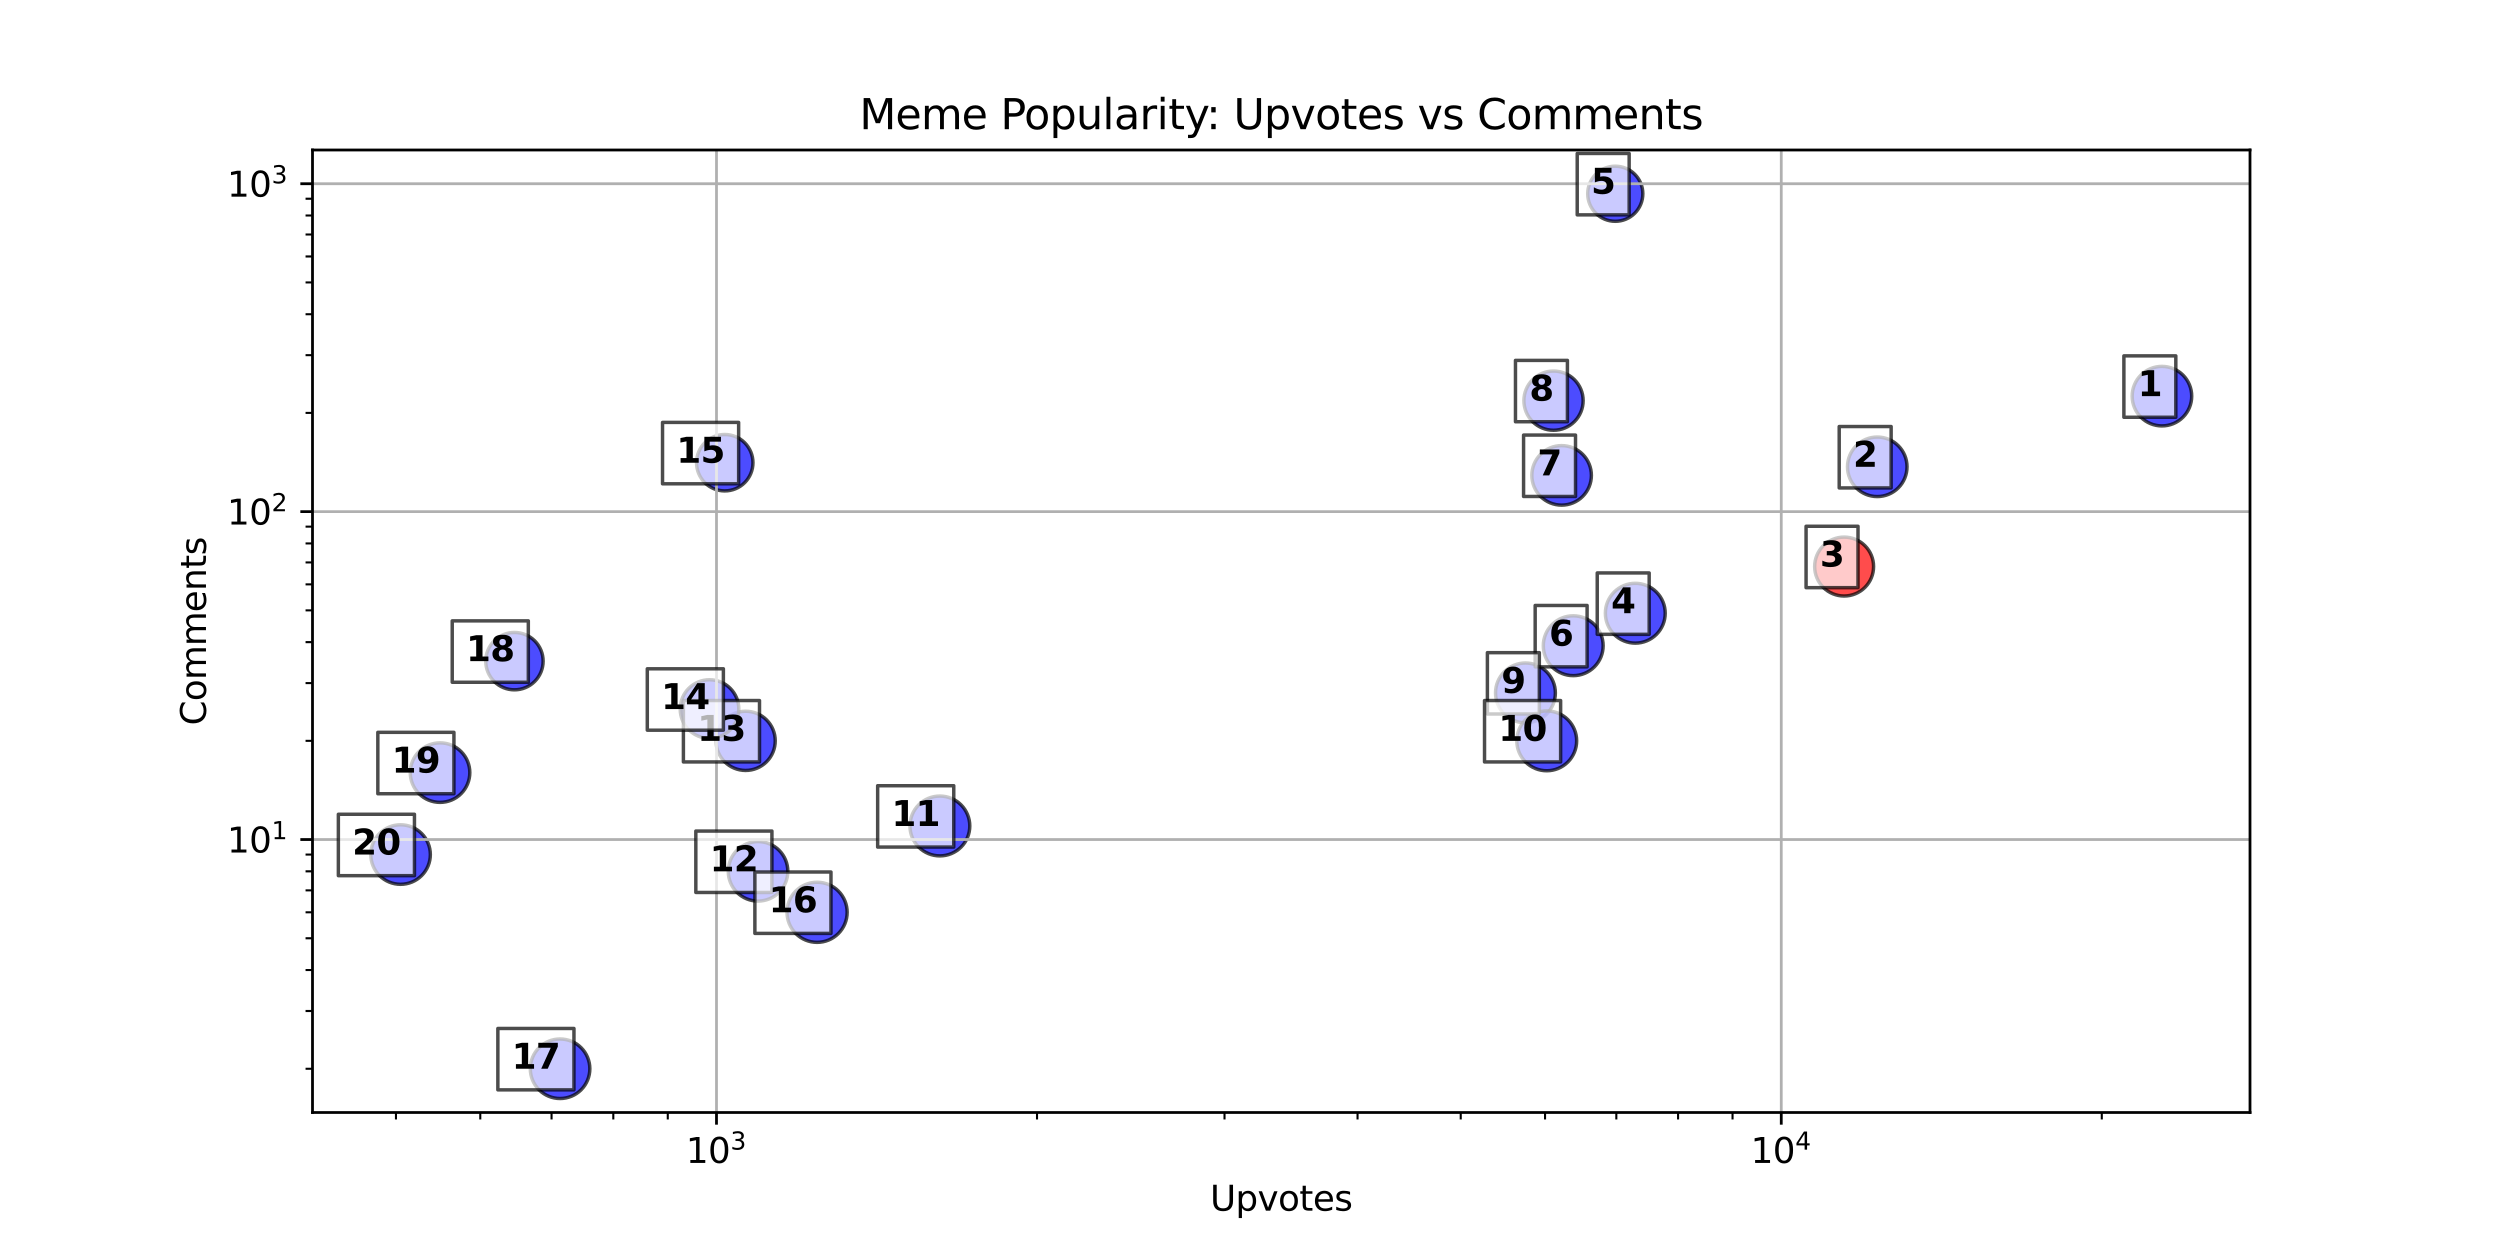 <?xml version="1.0" encoding="utf-8" standalone="no"?>
<!DOCTYPE svg PUBLIC "-//W3C//DTD SVG 1.1//EN"
  "http://www.w3.org/Graphics/SVG/1.1/DTD/svg11.dtd">
<svg xmlns:xlink="http://www.w3.org/1999/xlink" width="720pt" height="360pt" viewBox="0 0 720 360" xmlns="http://www.w3.org/2000/svg" version="1.1">
 <defs>
  <style type="text/css">*{stroke-linejoin: round; stroke-linecap: butt}</style>
 </defs>
 <g id="figure_1">
  <g id="patch_1">
   <path d="M 0 360 
L 720 360 
L 720 0 
L 0 0 
z
" style="fill: #ffffff"/>
  </g>
  <g id="axes_1">
   <g id="patch_2">
    <path d="M 90 320.4 
L 648 320.4 
L 648 43.2 
L 90 43.2 
z
" style="fill: #ffffff"/>
   </g>
   <g id="PathCollection_1">
    <path d="M 622.636 122.664 
C 624.91 122.664 627.091 121.761 628.699 120.153 
C 630.306 118.545 631.21 116.365 631.21 114.091 
C 631.21 111.817 630.306 109.637 628.699 108.029 
C 627.091 106.421 624.91 105.518 622.636 105.518 
C 620.363 105.518 618.182 106.421 616.574 108.029 
C 614.966 109.637 614.063 111.817 614.063 114.091 
C 614.063 116.365 614.966 118.545 616.574 120.153 
C 618.182 121.761 620.363 122.664 622.636 122.664 
z
" clip-path="url(#pbd6cb5e4c8)" style="fill: #0000ff; fill-opacity: 0.7; stroke: #000000; stroke-opacity: 0.7"/>
    <path d="M 540.649 143.012 
C 542.922 143.012 545.103 142.109 546.711 140.501 
C 548.318 138.893 549.222 136.713 549.222 134.439 
C 549.222 132.165 548.318 129.985 546.711 128.377 
C 545.103 126.769 542.922 125.866 540.649 125.866 
C 538.375 125.866 536.194 126.769 534.586 128.377 
C 532.979 129.985 532.075 132.165 532.075 134.439 
C 532.075 136.713 532.979 138.893 534.586 140.501 
C 536.194 142.109 538.375 143.012 540.649 143.012 
z
" clip-path="url(#pbd6cb5e4c8)" style="fill: #0000ff; fill-opacity: 0.7; stroke: #000000; stroke-opacity: 0.7"/>
    <path d="M 531.106 171.654 
C 533.356 171.654 535.515 170.76 537.106 169.168 
C 538.697 167.577 539.591 165.419 539.591 163.168 
C 539.591 160.918 538.697 158.76 537.106 157.168 
C 535.515 155.577 533.356 154.683 531.106 154.683 
C 528.855 154.683 526.697 155.577 525.106 157.168 
C 523.515 158.76 522.621 160.918 522.621 163.168 
C 522.621 165.419 523.515 167.577 525.106 169.168 
C 526.697 170.76 528.855 171.654 531.106 171.654 
z
" clip-path="url(#pbd6cb5e4c8)" style="fill: #ff0000; fill-opacity: 0.7; stroke: #000000; stroke-opacity: 0.7"/>
    <path d="M 470.963 185.225 
C 473.248 185.225 475.44 184.317 477.056 182.701 
C 478.672 181.086 479.58 178.894 479.58 176.608 
C 479.58 174.323 478.672 172.131 477.056 170.515 
C 475.44 168.899 473.248 167.992 470.963 167.992 
C 468.678 167.992 466.486 168.899 464.87 170.515 
C 463.254 172.131 462.346 174.323 462.346 176.608 
C 462.346 178.894 463.254 181.086 464.87 182.701 
C 466.486 184.317 468.678 185.225 470.963 185.225 
z
" clip-path="url(#pbd6cb5e4c8)" style="fill: #0000ff; fill-opacity: 0.7; stroke: #000000; stroke-opacity: 0.7"/>
    <path d="M 465.197 63.737 
C 467.302 63.737 469.321 62.901 470.81 61.412 
C 472.298 59.924 473.135 57.905 473.135 55.8 
C 473.135 53.695 472.298 51.676 470.81 50.188 
C 469.321 48.699 467.302 47.863 465.197 47.863 
C 463.092 47.863 461.073 48.699 459.585 50.188 
C 458.096 51.676 457.26 53.695 457.26 55.8 
C 457.26 57.905 458.096 59.924 459.585 61.412 
C 461.073 62.901 463.092 63.737 465.197 63.737 
z
" clip-path="url(#pbd6cb5e4c8)" style="fill: #0000ff; fill-opacity: 0.7; stroke: #000000; stroke-opacity: 0.7"/>
    <path d="M 453.088 194.587 
C 455.373 194.587 457.565 193.679 459.181 192.063 
C 460.797 190.447 461.705 188.255 461.705 185.97 
C 461.705 183.685 460.797 181.493 459.181 179.877 
C 457.565 178.261 455.373 177.353 453.088 177.353 
C 450.803 177.353 448.611 178.261 446.995 179.877 
C 445.379 181.493 444.471 183.685 444.471 185.97 
C 444.471 188.255 445.379 190.447 446.995 192.063 
C 448.611 193.679 450.803 194.587 453.088 194.587 
z
" clip-path="url(#pbd6cb5e4c8)" style="fill: #0000ff; fill-opacity: 0.7; stroke: #000000; stroke-opacity: 0.7"/>
    <path d="M 449.747 145.48 
C 452.021 145.48 454.201 144.577 455.809 142.969 
C 457.417 141.361 458.32 139.18 458.32 136.907 
C 458.32 134.633 457.417 132.452 455.809 130.845 
C 454.201 129.237 452.021 128.334 449.747 128.334 
C 447.473 128.334 445.292 129.237 443.685 130.845 
C 442.077 132.452 441.174 134.633 441.174 136.907 
C 441.174 139.18 442.077 141.361 443.685 142.969 
C 445.292 144.577 447.473 145.48 449.747 145.48 
z
" clip-path="url(#pbd6cb5e4c8)" style="fill: #0000ff; fill-opacity: 0.7; stroke: #000000; stroke-opacity: 0.7"/>
    <path d="M 447.414 123.917 
C 449.676 123.917 451.846 123.018 453.445 121.418 
C 455.045 119.819 455.943 117.649 455.943 115.387 
C 455.943 113.125 455.045 110.956 453.445 109.356 
C 451.846 107.757 449.676 106.858 447.414 106.858 
C 445.152 106.858 442.982 107.757 441.383 109.356 
C 439.783 110.956 438.884 113.125 438.884 115.387 
C 438.884 117.649 439.783 119.819 441.383 121.418 
C 442.982 123.018 445.152 123.917 447.414 123.917 
z
" clip-path="url(#pbd6cb5e4c8)" style="fill: #0000ff; fill-opacity: 0.7; stroke: #000000; stroke-opacity: 0.7"/>
    <path d="M 439.328 208.178 
C 441.613 208.178 443.805 207.27 445.421 205.654 
C 447.037 204.038 447.945 201.846 447.945 199.561 
C 447.945 197.275 447.037 195.084 445.421 193.468 
C 443.805 191.852 441.613 190.944 439.328 190.944 
C 437.043 190.944 434.851 191.852 433.235 193.468 
C 431.619 195.084 430.711 197.275 430.711 199.561 
C 430.711 201.846 431.619 204.038 433.235 205.654 
C 434.851 207.27 437.043 208.178 439.328 208.178 
z
" clip-path="url(#pbd6cb5e4c8)" style="fill: #0000ff; fill-opacity: 0.7; stroke: #000000; stroke-opacity: 0.7"/>
    <path d="M 445.46 221.978 
C 447.745 221.978 449.937 221.07 451.553 219.454 
C 453.169 217.838 454.077 215.646 454.077 213.361 
C 454.077 211.076 453.169 208.884 451.553 207.268 
C 449.937 205.652 447.745 204.744 445.46 204.744 
C 443.175 204.744 440.983 205.652 439.367 207.268 
C 437.751 208.884 436.843 211.076 436.843 213.361 
C 436.843 215.646 437.751 217.838 439.367 219.454 
C 440.983 221.07 443.175 221.978 445.46 221.978 
z
" clip-path="url(#pbd6cb5e4c8)" style="fill: #0000ff; fill-opacity: 0.7; stroke: #000000; stroke-opacity: 0.7"/>
    <path d="M 270.681 246.498 
C 272.966 246.498 275.158 245.59 276.774 243.974 
C 278.39 242.358 279.298 240.166 279.298 237.881 
C 279.298 235.596 278.39 233.404 276.774 231.788 
C 275.158 230.172 272.966 229.264 270.681 229.264 
C 268.396 229.264 266.204 230.172 264.588 231.788 
C 262.972 233.404 262.064 235.596 262.064 237.881 
C 262.064 240.166 262.972 242.358 264.588 243.974 
C 266.204 245.59 268.396 246.498 270.681 246.498 
z
" clip-path="url(#pbd6cb5e4c8)" style="fill: #0000ff; fill-opacity: 0.7; stroke: #000000; stroke-opacity: 0.7"/>
    <path d="M 218.315 259.515 
C 220.589 259.515 222.769 258.612 224.377 257.004 
C 225.985 255.396 226.888 253.216 226.888 250.942 
C 226.888 248.668 225.985 246.488 224.377 244.88 
C 222.769 243.272 220.589 242.369 218.315 242.369 
C 216.041 242.369 213.861 243.272 212.253 244.88 
C 210.645 246.488 209.742 248.668 209.742 250.942 
C 209.742 253.216 210.645 255.396 212.253 257.004 
C 213.861 258.612 216.041 259.515 218.315 259.515 
z
" clip-path="url(#pbd6cb5e4c8)" style="fill: #0000ff; fill-opacity: 0.7; stroke: #000000; stroke-opacity: 0.7"/>
    <path d="M 214.737 221.89 
C 216.999 221.89 219.169 220.992 220.768 219.392 
C 222.368 217.793 223.266 215.623 223.266 213.361 
C 223.266 211.099 222.368 208.929 220.768 207.33 
C 219.169 205.73 216.999 204.832 214.737 204.832 
C 212.475 204.832 210.305 205.73 208.706 207.33 
C 207.106 208.929 206.208 211.099 206.208 213.361 
C 206.208 215.623 207.106 217.793 208.706 219.392 
C 210.305 220.992 212.475 221.89 214.737 221.89 
z
" clip-path="url(#pbd6cb5e4c8)" style="fill: #0000ff; fill-opacity: 0.7; stroke: #000000; stroke-opacity: 0.7"/>
    <path d="M 204.337 212.65 
C 206.576 212.65 208.723 211.76 210.306 210.177 
C 211.889 208.595 212.778 206.447 212.778 204.209 
C 212.778 201.97 211.889 199.823 210.306 198.24 
C 208.723 196.657 206.576 195.768 204.337 195.768 
C 202.099 195.768 199.952 196.657 198.369 198.24 
C 196.786 199.823 195.896 201.97 195.896 204.209 
C 195.896 206.447 196.786 208.595 198.369 210.177 
C 199.952 211.76 202.099 212.65 204.337 212.65 
z
" clip-path="url(#pbd6cb5e4c8)" style="fill: #0000ff; fill-opacity: 0.7; stroke: #000000; stroke-opacity: 0.7"/>
    <path d="M 208.726 141.383 
C 210.881 141.383 212.947 140.527 214.471 139.003 
C 215.994 137.48 216.85 135.413 216.85 133.259 
C 216.85 131.104 215.994 129.038 214.471 127.514 
C 212.947 125.991 210.881 125.135 208.726 125.135 
C 206.572 125.135 204.505 125.991 202.982 127.514 
C 201.458 129.038 200.602 131.104 200.602 133.259 
C 200.602 135.413 201.458 137.48 202.982 139.003 
C 204.505 140.527 206.572 141.383 208.726 141.383 
z
" clip-path="url(#pbd6cb5e4c8)" style="fill: #0000ff; fill-opacity: 0.7; stroke: #000000; stroke-opacity: 0.7"/>
    <path d="M 235.32 271.401 
C 237.617 271.401 239.82 270.489 241.444 268.865 
C 243.068 267.241 243.98 265.038 243.98 262.741 
C 243.98 260.444 243.068 258.241 241.444 256.617 
C 239.82 254.993 237.617 254.081 235.32 254.081 
C 233.023 254.081 230.82 254.993 229.196 256.617 
C 227.572 258.241 226.66 260.444 226.66 262.741 
C 226.66 265.038 227.572 267.241 229.196 268.865 
C 230.82 270.489 233.023 271.401 235.32 271.401 
z
" clip-path="url(#pbd6cb5e4c8)" style="fill: #0000ff; fill-opacity: 0.7; stroke: #000000; stroke-opacity: 0.7"/>
    <path d="M 161.3 316.373 
C 163.573 316.373 165.754 315.47 167.362 313.862 
C 168.97 312.254 169.873 310.074 169.873 307.8 
C 169.873 305.526 168.97 303.346 167.362 301.738 
C 165.754 300.13 163.573 299.227 161.3 299.227 
C 159.026 299.227 156.845 300.13 155.238 301.738 
C 153.63 303.346 152.726 305.526 152.726 307.8 
C 152.726 310.074 153.63 312.254 155.238 313.862 
C 156.845 315.47 159.026 316.373 161.3 316.373 
z
" clip-path="url(#pbd6cb5e4c8)" style="fill: #0000ff; fill-opacity: 0.7; stroke: #000000; stroke-opacity: 0.7"/>
    <path d="M 148.157 198.67 
C 150.348 198.67 152.45 197.799 153.999 196.25 
C 155.548 194.701 156.419 192.6 156.419 190.409 
C 156.419 188.218 155.548 186.116 153.999 184.567 
C 152.45 183.018 150.348 182.147 148.157 182.147 
C 145.967 182.147 143.865 183.018 142.316 184.567 
C 140.767 186.116 139.896 188.218 139.896 190.409 
C 139.896 192.6 140.767 194.701 142.316 196.25 
C 143.865 197.799 145.967 198.67 148.157 198.67 
z
" clip-path="url(#pbd6cb5e4c8)" style="fill: #0000ff; fill-opacity: 0.7; stroke: #000000; stroke-opacity: 0.7"/>
    <path d="M 126.732 231.086 
C 129.005 231.086 131.186 230.183 132.794 228.575 
C 134.402 226.967 135.305 224.787 135.305 222.513 
C 135.305 220.239 134.402 218.059 132.794 216.451 
C 131.186 214.843 129.005 213.94 126.732 213.94 
C 124.458 213.94 122.277 214.843 120.669 216.451 
C 119.062 218.059 118.158 220.239 118.158 222.513 
C 118.158 224.787 119.062 226.967 120.669 228.575 
C 122.277 230.183 124.458 231.086 126.732 231.086 
z
" clip-path="url(#pbd6cb5e4c8)" style="fill: #0000ff; fill-opacity: 0.7; stroke: #000000; stroke-opacity: 0.7"/>
    <path d="M 115.364 254.684 
C 117.637 254.684 119.818 253.781 121.426 252.173 
C 123.034 250.566 123.937 248.385 123.937 246.111 
C 123.937 243.838 123.034 241.657 121.426 240.049 
C 119.818 238.441 117.637 237.538 115.364 237.538 
C 113.09 237.538 110.909 238.441 109.301 240.049 
C 107.694 241.657 106.79 243.838 106.79 246.111 
C 106.79 248.385 107.694 250.566 109.301 252.173 
C 110.909 253.781 113.09 254.684 115.364 254.684 
z
" clip-path="url(#pbd6cb5e4c8)" style="fill: #0000ff; fill-opacity: 0.7; stroke: #000000; stroke-opacity: 0.7"/>
   </g>
   <g id="matplotlib.axis_1">
    <g id="xtick_1">
     <g id="line2d_1">
      <path d="M 206.35 320.4 
L 206.35 43.2 
" clip-path="url(#pbd6cb5e4c8)" style="fill: none; stroke: #b0b0b0; stroke-width: 0.8; stroke-linecap: square"/>
     </g>
     <g id="line2d_2">
      <defs>
       <path id="ma6231a4622" d="M 0 0 
L 0 3.5 
" style="stroke: #000000; stroke-width: 0.8"/>
      </defs>
      <g>
       <use xlink:href="#ma6231a4622" x="206.35" y="320.4" style="stroke: #000000; stroke-width: 0.8"/>
      </g>
     </g>
     <g id="text_1">
      <!-- $\mathdefault{10^{3}}$ -->
      <g transform="translate(197.55 334.998) scale(0.1 -0.1)">
       <defs>
        <path id="DejaVuSans-31" d="M 794 531 
L 1825 531 
L 1825 4091 
L 703 3866 
L 703 4441 
L 1819 4666 
L 2450 4666 
L 2450 531 
L 3481 531 
L 3481 0 
L 794 0 
L 794 531 
z
" transform="scale(0.016)"/>
        <path id="DejaVuSans-30" d="M 2034 4250 
Q 1547 4250 1301 3770 
Q 1056 3291 1056 2328 
Q 1056 1369 1301 889 
Q 1547 409 2034 409 
Q 2525 409 2770 889 
Q 3016 1369 3016 2328 
Q 3016 3291 2770 3770 
Q 2525 4250 2034 4250 
z
M 2034 4750 
Q 2819 4750 3233 4129 
Q 3647 3509 3647 2328 
Q 3647 1150 3233 529 
Q 2819 -91 2034 -91 
Q 1250 -91 836 529 
Q 422 1150 422 2328 
Q 422 3509 836 4129 
Q 1250 4750 2034 4750 
z
" transform="scale(0.016)"/>
        <path id="DejaVuSans-33" d="M 2597 2516 
Q 3050 2419 3304 2112 
Q 3559 1806 3559 1356 
Q 3559 666 3084 287 
Q 2609 -91 1734 -91 
Q 1441 -91 1130 -33 
Q 819 25 488 141 
L 488 750 
Q 750 597 1062 519 
Q 1375 441 1716 441 
Q 2309 441 2620 675 
Q 2931 909 2931 1356 
Q 2931 1769 2642 2001 
Q 2353 2234 1838 2234 
L 1294 2234 
L 1294 2753 
L 1863 2753 
Q 2328 2753 2575 2939 
Q 2822 3125 2822 3475 
Q 2822 3834 2567 4026 
Q 2313 4219 1838 4219 
Q 1578 4219 1281 4162 
Q 984 4106 628 3988 
L 628 4550 
Q 988 4650 1302 4700 
Q 1616 4750 1894 4750 
Q 2613 4750 3031 4423 
Q 3450 4097 3450 3541 
Q 3450 3153 3228 2886 
Q 3006 2619 2597 2516 
z
" transform="scale(0.016)"/>
       </defs>
       <use xlink:href="#DejaVuSans-31" transform="translate(0 0.766)"/>
       <use xlink:href="#DejaVuSans-30" transform="translate(63.623 0.766)"/>
       <use xlink:href="#DejaVuSans-33" transform="translate(128.203 39.047) scale(0.7)"/>
      </g>
     </g>
    </g>
    <g id="xtick_2">
     <g id="line2d_3">
      <path d="M 513.003 320.4 
L 513.003 43.2 
" clip-path="url(#pbd6cb5e4c8)" style="fill: none; stroke: #b0b0b0; stroke-width: 0.8; stroke-linecap: square"/>
     </g>
     <g id="line2d_4">
      <g>
       <use xlink:href="#ma6231a4622" x="513.003" y="320.4" style="stroke: #000000; stroke-width: 0.8"/>
      </g>
     </g>
     <g id="text_2">
      <!-- $\mathdefault{10^{4}}$ -->
      <g transform="translate(504.203 334.998) scale(0.1 -0.1)">
       <defs>
        <path id="DejaVuSans-34" d="M 2419 4116 
L 825 1625 
L 2419 1625 
L 2419 4116 
z
M 2253 4666 
L 3047 4666 
L 3047 1625 
L 3713 1625 
L 3713 1100 
L 3047 1100 
L 3047 0 
L 2419 0 
L 2419 1100 
L 313 1100 
L 313 1709 
L 2253 4666 
z
" transform="scale(0.016)"/>
       </defs>
       <use xlink:href="#DejaVuSans-31" transform="translate(0 0.684)"/>
       <use xlink:href="#DejaVuSans-30" transform="translate(63.623 0.684)"/>
       <use xlink:href="#DejaVuSans-34" transform="translate(128.203 38.966) scale(0.7)"/>
      </g>
     </g>
    </g>
    <g id="xtick_3">
     <g id="line2d_5">
      <defs>
       <path id="m6558d7c012" d="M 0 0 
L 0 2 
" style="stroke: #000000; stroke-width: 0.6"/>
      </defs>
      <g>
       <use xlink:href="#m6558d7c012" x="114.038" y="320.4" style="stroke: #000000; stroke-width: 0.6"/>
      </g>
     </g>
    </g>
    <g id="xtick_4">
     <g id="line2d_6">
      <g>
       <use xlink:href="#m6558d7c012" x="138.32" y="320.4" style="stroke: #000000; stroke-width: 0.6"/>
      </g>
     </g>
    </g>
    <g id="xtick_5">
     <g id="line2d_7">
      <g>
       <use xlink:href="#m6558d7c012" x="158.849" y="320.4" style="stroke: #000000; stroke-width: 0.6"/>
      </g>
     </g>
    </g>
    <g id="xtick_6">
     <g id="line2d_8">
      <g>
       <use xlink:href="#m6558d7c012" x="176.632" y="320.4" style="stroke: #000000; stroke-width: 0.6"/>
      </g>
     </g>
    </g>
    <g id="xtick_7">
     <g id="line2d_9">
      <g>
       <use xlink:href="#m6558d7c012" x="192.319" y="320.4" style="stroke: #000000; stroke-width: 0.6"/>
      </g>
     </g>
    </g>
    <g id="xtick_8">
     <g id="line2d_10">
      <g>
       <use xlink:href="#m6558d7c012" x="298.662" y="320.4" style="stroke: #000000; stroke-width: 0.6"/>
      </g>
     </g>
    </g>
    <g id="xtick_9">
     <g id="line2d_11">
      <g>
       <use xlink:href="#m6558d7c012" x="352.661" y="320.4" style="stroke: #000000; stroke-width: 0.6"/>
      </g>
     </g>
    </g>
    <g id="xtick_10">
     <g id="line2d_12">
      <g>
       <use xlink:href="#m6558d7c012" x="390.974" y="320.4" style="stroke: #000000; stroke-width: 0.6"/>
      </g>
     </g>
    </g>
    <g id="xtick_11">
     <g id="line2d_13">
      <g>
       <use xlink:href="#m6558d7c012" x="420.691" y="320.4" style="stroke: #000000; stroke-width: 0.6"/>
      </g>
     </g>
    </g>
    <g id="xtick_12">
     <g id="line2d_14">
      <g>
       <use xlink:href="#m6558d7c012" x="444.973" y="320.4" style="stroke: #000000; stroke-width: 0.6"/>
      </g>
     </g>
    </g>
    <g id="xtick_13">
     <g id="line2d_15">
      <g>
       <use xlink:href="#m6558d7c012" x="465.502" y="320.4" style="stroke: #000000; stroke-width: 0.6"/>
      </g>
     </g>
    </g>
    <g id="xtick_14">
     <g id="line2d_16">
      <g>
       <use xlink:href="#m6558d7c012" x="483.285" y="320.4" style="stroke: #000000; stroke-width: 0.6"/>
      </g>
     </g>
    </g>
    <g id="xtick_15">
     <g id="line2d_17">
      <g>
       <use xlink:href="#m6558d7c012" x="498.971" y="320.4" style="stroke: #000000; stroke-width: 0.6"/>
      </g>
     </g>
    </g>
    <g id="xtick_16">
     <g id="line2d_18">
      <g>
       <use xlink:href="#m6558d7c012" x="605.315" y="320.4" style="stroke: #000000; stroke-width: 0.6"/>
      </g>
     </g>
    </g>
    <g id="text_3">
     <!-- Upvotes -->
     <g transform="translate(348.506 348.677) scale(0.1 -0.1)">
      <defs>
       <path id="DejaVuSans-55" d="M 556 4666 
L 1191 4666 
L 1191 1831 
Q 1191 1081 1462 751 
Q 1734 422 2344 422 
Q 2950 422 3222 751 
Q 3494 1081 3494 1831 
L 3494 4666 
L 4128 4666 
L 4128 1753 
Q 4128 841 3676 375 
Q 3225 -91 2344 -91 
Q 1459 -91 1007 375 
Q 556 841 556 1753 
L 556 4666 
z
" transform="scale(0.016)"/>
       <path id="DejaVuSans-70" d="M 1159 525 
L 1159 -1331 
L 581 -1331 
L 581 3500 
L 1159 3500 
L 1159 2969 
Q 1341 3281 1617 3432 
Q 1894 3584 2278 3584 
Q 2916 3584 3314 3078 
Q 3713 2572 3713 1747 
Q 3713 922 3314 415 
Q 2916 -91 2278 -91 
Q 1894 -91 1617 61 
Q 1341 213 1159 525 
z
M 3116 1747 
Q 3116 2381 2855 2742 
Q 2594 3103 2138 3103 
Q 1681 3103 1420 2742 
Q 1159 2381 1159 1747 
Q 1159 1113 1420 752 
Q 1681 391 2138 391 
Q 2594 391 2855 752 
Q 3116 1113 3116 1747 
z
" transform="scale(0.016)"/>
       <path id="DejaVuSans-76" d="M 191 3500 
L 800 3500 
L 1894 563 
L 2988 3500 
L 3597 3500 
L 2284 0 
L 1503 0 
L 191 3500 
z
" transform="scale(0.016)"/>
       <path id="DejaVuSans-6f" d="M 1959 3097 
Q 1497 3097 1228 2736 
Q 959 2375 959 1747 
Q 959 1119 1226 758 
Q 1494 397 1959 397 
Q 2419 397 2687 759 
Q 2956 1122 2956 1747 
Q 2956 2369 2687 2733 
Q 2419 3097 1959 3097 
z
M 1959 3584 
Q 2709 3584 3137 3096 
Q 3566 2609 3566 1747 
Q 3566 888 3137 398 
Q 2709 -91 1959 -91 
Q 1206 -91 779 398 
Q 353 888 353 1747 
Q 353 2609 779 3096 
Q 1206 3584 1959 3584 
z
" transform="scale(0.016)"/>
       <path id="DejaVuSans-74" d="M 1172 4494 
L 1172 3500 
L 2356 3500 
L 2356 3053 
L 1172 3053 
L 1172 1153 
Q 1172 725 1289 603 
Q 1406 481 1766 481 
L 2356 481 
L 2356 0 
L 1766 0 
Q 1100 0 847 248 
Q 594 497 594 1153 
L 594 3053 
L 172 3053 
L 172 3500 
L 594 3500 
L 594 4494 
L 1172 4494 
z
" transform="scale(0.016)"/>
       <path id="DejaVuSans-65" d="M 3597 1894 
L 3597 1613 
L 953 1613 
Q 991 1019 1311 708 
Q 1631 397 2203 397 
Q 2534 397 2845 478 
Q 3156 559 3463 722 
L 3463 178 
Q 3153 47 2828 -22 
Q 2503 -91 2169 -91 
Q 1331 -91 842 396 
Q 353 884 353 1716 
Q 353 2575 817 3079 
Q 1281 3584 2069 3584 
Q 2775 3584 3186 3129 
Q 3597 2675 3597 1894 
z
M 3022 2063 
Q 3016 2534 2758 2815 
Q 2500 3097 2075 3097 
Q 1594 3097 1305 2825 
Q 1016 2553 972 2059 
L 3022 2063 
z
" transform="scale(0.016)"/>
       <path id="DejaVuSans-73" d="M 2834 3397 
L 2834 2853 
Q 2591 2978 2328 3040 
Q 2066 3103 1784 3103 
Q 1356 3103 1142 2972 
Q 928 2841 928 2578 
Q 928 2378 1081 2264 
Q 1234 2150 1697 2047 
L 1894 2003 
Q 2506 1872 2764 1633 
Q 3022 1394 3022 966 
Q 3022 478 2636 193 
Q 2250 -91 1575 -91 
Q 1294 -91 989 -36 
Q 684 19 347 128 
L 347 722 
Q 666 556 975 473 
Q 1284 391 1588 391 
Q 1994 391 2212 530 
Q 2431 669 2431 922 
Q 2431 1156 2273 1281 
Q 2116 1406 1581 1522 
L 1381 1569 
Q 847 1681 609 1914 
Q 372 2147 372 2553 
Q 372 3047 722 3315 
Q 1072 3584 1716 3584 
Q 2034 3584 2315 3537 
Q 2597 3491 2834 3397 
z
" transform="scale(0.016)"/>
      </defs>
      <use xlink:href="#DejaVuSans-55"/>
      <use xlink:href="#DejaVuSans-70" transform="translate(73.193 0)"/>
      <use xlink:href="#DejaVuSans-76" transform="translate(136.67 0)"/>
      <use xlink:href="#DejaVuSans-6f" transform="translate(195.85 0)"/>
      <use xlink:href="#DejaVuSans-74" transform="translate(257.031 0)"/>
      <use xlink:href="#DejaVuSans-65" transform="translate(296.24 0)"/>
      <use xlink:href="#DejaVuSans-73" transform="translate(357.764 0)"/>
     </g>
    </g>
   </g>
   <g id="matplotlib.axis_2">
    <g id="ytick_1">
     <g id="line2d_19">
      <path d="M 90 241.79 
L 648 241.79 
" clip-path="url(#pbd6cb5e4c8)" style="fill: none; stroke: #b0b0b0; stroke-width: 0.8; stroke-linecap: square"/>
     </g>
     <g id="line2d_20">
      <defs>
       <path id="m8a6bc3195e" d="M 0 0 
L -3.5 0 
" style="stroke: #000000; stroke-width: 0.8"/>
      </defs>
      <g>
       <use xlink:href="#m8a6bc3195e" x="90" y="241.79" style="stroke: #000000; stroke-width: 0.8"/>
      </g>
     </g>
     <g id="text_4">
      <!-- $\mathdefault{10^{1}}$ -->
      <g transform="translate(65.4 245.589) scale(0.1 -0.1)">
       <use xlink:href="#DejaVuSans-31" transform="translate(0 0.684)"/>
       <use xlink:href="#DejaVuSans-30" transform="translate(63.623 0.684)"/>
       <use xlink:href="#DejaVuSans-31" transform="translate(128.203 38.966) scale(0.7)"/>
      </g>
     </g>
    </g>
    <g id="ytick_2">
     <g id="line2d_21">
      <path d="M 90 147.351 
L 648 147.351 
" clip-path="url(#pbd6cb5e4c8)" style="fill: none; stroke: #b0b0b0; stroke-width: 0.8; stroke-linecap: square"/>
     </g>
     <g id="line2d_22">
      <g>
       <use xlink:href="#m8a6bc3195e" x="90" y="147.351" style="stroke: #000000; stroke-width: 0.8"/>
      </g>
     </g>
     <g id="text_5">
      <!-- $\mathdefault{10^{2}}$ -->
      <g transform="translate(65.4 151.15) scale(0.1 -0.1)">
       <defs>
        <path id="DejaVuSans-32" d="M 1228 531 
L 3431 531 
L 3431 0 
L 469 0 
L 469 531 
Q 828 903 1448 1529 
Q 2069 2156 2228 2338 
Q 2531 2678 2651 2914 
Q 2772 3150 2772 3378 
Q 2772 3750 2511 3984 
Q 2250 4219 1831 4219 
Q 1534 4219 1204 4116 
Q 875 4013 500 3803 
L 500 4441 
Q 881 4594 1212 4672 
Q 1544 4750 1819 4750 
Q 2544 4750 2975 4387 
Q 3406 4025 3406 3419 
Q 3406 3131 3298 2873 
Q 3191 2616 2906 2266 
Q 2828 2175 2409 1742 
Q 1991 1309 1228 531 
z
" transform="scale(0.016)"/>
       </defs>
       <use xlink:href="#DejaVuSans-31" transform="translate(0 0.766)"/>
       <use xlink:href="#DejaVuSans-30" transform="translate(63.623 0.766)"/>
       <use xlink:href="#DejaVuSans-32" transform="translate(128.203 39.047) scale(0.7)"/>
      </g>
     </g>
    </g>
    <g id="ytick_3">
     <g id="line2d_23">
      <path d="M 90 52.912 
L 648 52.912 
" clip-path="url(#pbd6cb5e4c8)" style="fill: none; stroke: #b0b0b0; stroke-width: 0.8; stroke-linecap: square"/>
     </g>
     <g id="line2d_24">
      <g>
       <use xlink:href="#m8a6bc3195e" x="90" y="52.912" style="stroke: #000000; stroke-width: 0.8"/>
      </g>
     </g>
     <g id="text_6">
      <!-- $\mathdefault{10^{3}}$ -->
      <g transform="translate(65.4 56.711) scale(0.1 -0.1)">
       <use xlink:href="#DejaVuSans-31" transform="translate(0 0.766)"/>
       <use xlink:href="#DejaVuSans-30" transform="translate(63.623 0.766)"/>
       <use xlink:href="#DejaVuSans-33" transform="translate(128.203 39.047) scale(0.7)"/>
      </g>
     </g>
    </g>
    <g id="ytick_4">
     <g id="line2d_25">
      <defs>
       <path id="m23ec89d842" d="M 0 0 
L -2 0 
" style="stroke: #000000; stroke-width: 0.6"/>
      </defs>
      <g>
       <use xlink:href="#m23ec89d842" x="90" y="307.8" style="stroke: #000000; stroke-width: 0.6"/>
      </g>
     </g>
    </g>
    <g id="ytick_5">
     <g id="line2d_26">
      <g>
       <use xlink:href="#m23ec89d842" x="90" y="291.17" style="stroke: #000000; stroke-width: 0.6"/>
      </g>
     </g>
    </g>
    <g id="ytick_6">
     <g id="line2d_27">
      <g>
       <use xlink:href="#m23ec89d842" x="90" y="279.371" style="stroke: #000000; stroke-width: 0.6"/>
      </g>
     </g>
    </g>
    <g id="ytick_7">
     <g id="line2d_28">
      <g>
       <use xlink:href="#m23ec89d842" x="90" y="270.219" style="stroke: #000000; stroke-width: 0.6"/>
      </g>
     </g>
    </g>
    <g id="ytick_8">
     <g id="line2d_29">
      <g>
       <use xlink:href="#m23ec89d842" x="90" y="262.741" style="stroke: #000000; stroke-width: 0.6"/>
      </g>
     </g>
    </g>
    <g id="ytick_9">
     <g id="line2d_30">
      <g>
       <use xlink:href="#m23ec89d842" x="90" y="256.419" style="stroke: #000000; stroke-width: 0.6"/>
      </g>
     </g>
    </g>
    <g id="ytick_10">
     <g id="line2d_31">
      <g>
       <use xlink:href="#m23ec89d842" x="90" y="250.942" style="stroke: #000000; stroke-width: 0.6"/>
      </g>
     </g>
    </g>
    <g id="ytick_11">
     <g id="line2d_32">
      <g>
       <use xlink:href="#m23ec89d842" x="90" y="246.111" style="stroke: #000000; stroke-width: 0.6"/>
      </g>
     </g>
    </g>
    <g id="ytick_12">
     <g id="line2d_33">
      <g>
       <use xlink:href="#m23ec89d842" x="90" y="213.361" style="stroke: #000000; stroke-width: 0.6"/>
      </g>
     </g>
    </g>
    <g id="ytick_13">
     <g id="line2d_34">
      <g>
       <use xlink:href="#m23ec89d842" x="90" y="196.731" style="stroke: #000000; stroke-width: 0.6"/>
      </g>
     </g>
    </g>
    <g id="ytick_14">
     <g id="line2d_35">
      <g>
       <use xlink:href="#m23ec89d842" x="90" y="184.932" style="stroke: #000000; stroke-width: 0.6"/>
      </g>
     </g>
    </g>
    <g id="ytick_15">
     <g id="line2d_36">
      <g>
       <use xlink:href="#m23ec89d842" x="90" y="175.78" style="stroke: #000000; stroke-width: 0.6"/>
      </g>
     </g>
    </g>
    <g id="ytick_16">
     <g id="line2d_37">
      <g>
       <use xlink:href="#m23ec89d842" x="90" y="168.302" style="stroke: #000000; stroke-width: 0.6"/>
      </g>
     </g>
    </g>
    <g id="ytick_17">
     <g id="line2d_38">
      <g>
       <use xlink:href="#m23ec89d842" x="90" y="161.98" style="stroke: #000000; stroke-width: 0.6"/>
      </g>
     </g>
    </g>
    <g id="ytick_18">
     <g id="line2d_39">
      <g>
       <use xlink:href="#m23ec89d842" x="90" y="156.503" style="stroke: #000000; stroke-width: 0.6"/>
      </g>
     </g>
    </g>
    <g id="ytick_19">
     <g id="line2d_40">
      <g>
       <use xlink:href="#m23ec89d842" x="90" y="151.672" style="stroke: #000000; stroke-width: 0.6"/>
      </g>
     </g>
    </g>
    <g id="ytick_20">
     <g id="line2d_41">
      <g>
       <use xlink:href="#m23ec89d842" x="90" y="118.922" style="stroke: #000000; stroke-width: 0.6"/>
      </g>
     </g>
    </g>
    <g id="ytick_21">
     <g id="line2d_42">
      <g>
       <use xlink:href="#m23ec89d842" x="90" y="102.292" style="stroke: #000000; stroke-width: 0.6"/>
      </g>
     </g>
    </g>
    <g id="ytick_22">
     <g id="line2d_43">
      <g>
       <use xlink:href="#m23ec89d842" x="90" y="90.493" style="stroke: #000000; stroke-width: 0.6"/>
      </g>
     </g>
    </g>
    <g id="ytick_23">
     <g id="line2d_44">
      <g>
       <use xlink:href="#m23ec89d842" x="90" y="81.341" style="stroke: #000000; stroke-width: 0.6"/>
      </g>
     </g>
    </g>
    <g id="ytick_24">
     <g id="line2d_45">
      <g>
       <use xlink:href="#m23ec89d842" x="90" y="73.863" style="stroke: #000000; stroke-width: 0.6"/>
      </g>
     </g>
    </g>
    <g id="ytick_25">
     <g id="line2d_46">
      <g>
       <use xlink:href="#m23ec89d842" x="90" y="67.54" style="stroke: #000000; stroke-width: 0.6"/>
      </g>
     </g>
    </g>
    <g id="ytick_26">
     <g id="line2d_47">
      <g>
       <use xlink:href="#m23ec89d842" x="90" y="62.064" style="stroke: #000000; stroke-width: 0.6"/>
      </g>
     </g>
    </g>
    <g id="ytick_27">
     <g id="line2d_48">
      <g>
       <use xlink:href="#m23ec89d842" x="90" y="57.233" style="stroke: #000000; stroke-width: 0.6"/>
      </g>
     </g>
    </g>
    <g id="text_7">
     <!-- Comments -->
     <g transform="translate(59.32 208.902) rotate(-90) scale(0.1 -0.1)">
      <defs>
       <path id="DejaVuSans-43" d="M 4122 4306 
L 4122 3641 
Q 3803 3938 3442 4084 
Q 3081 4231 2675 4231 
Q 1875 4231 1450 3742 
Q 1025 3253 1025 2328 
Q 1025 1406 1450 917 
Q 1875 428 2675 428 
Q 3081 428 3442 575 
Q 3803 722 4122 1019 
L 4122 359 
Q 3791 134 3420 21 
Q 3050 -91 2638 -91 
Q 1578 -91 968 557 
Q 359 1206 359 2328 
Q 359 3453 968 4101 
Q 1578 4750 2638 4750 
Q 3056 4750 3426 4639 
Q 3797 4528 4122 4306 
z
" transform="scale(0.016)"/>
       <path id="DejaVuSans-6d" d="M 3328 2828 
Q 3544 3216 3844 3400 
Q 4144 3584 4550 3584 
Q 5097 3584 5394 3201 
Q 5691 2819 5691 2113 
L 5691 0 
L 5113 0 
L 5113 2094 
Q 5113 2597 4934 2840 
Q 4756 3084 4391 3084 
Q 3944 3084 3684 2787 
Q 3425 2491 3425 1978 
L 3425 0 
L 2847 0 
L 2847 2094 
Q 2847 2600 2669 2842 
Q 2491 3084 2119 3084 
Q 1678 3084 1418 2786 
Q 1159 2488 1159 1978 
L 1159 0 
L 581 0 
L 581 3500 
L 1159 3500 
L 1159 2956 
Q 1356 3278 1631 3431 
Q 1906 3584 2284 3584 
Q 2666 3584 2933 3390 
Q 3200 3197 3328 2828 
z
" transform="scale(0.016)"/>
       <path id="DejaVuSans-6e" d="M 3513 2113 
L 3513 0 
L 2938 0 
L 2938 2094 
Q 2938 2591 2744 2837 
Q 2550 3084 2163 3084 
Q 1697 3084 1428 2787 
Q 1159 2491 1159 1978 
L 1159 0 
L 581 0 
L 581 3500 
L 1159 3500 
L 1159 2956 
Q 1366 3272 1645 3428 
Q 1925 3584 2291 3584 
Q 2894 3584 3203 3211 
Q 3513 2838 3513 2113 
z
" transform="scale(0.016)"/>
      </defs>
      <use xlink:href="#DejaVuSans-43"/>
      <use xlink:href="#DejaVuSans-6f" transform="translate(69.824 0)"/>
      <use xlink:href="#DejaVuSans-6d" transform="translate(131.006 0)"/>
      <use xlink:href="#DejaVuSans-6d" transform="translate(228.418 0)"/>
      <use xlink:href="#DejaVuSans-65" transform="translate(325.83 0)"/>
      <use xlink:href="#DejaVuSans-6e" transform="translate(387.354 0)"/>
      <use xlink:href="#DejaVuSans-74" transform="translate(450.732 0)"/>
      <use xlink:href="#DejaVuSans-73" transform="translate(489.941 0)"/>
     </g>
    </g>
   </g>
   <g id="patch_3">
    <path d="M 90 320.4 
L 90 43.2 
" style="fill: none; stroke: #000000; stroke-width: 0.8; stroke-linejoin: miter; stroke-linecap: square"/>
   </g>
   <g id="patch_4">
    <path d="M 648 320.4 
L 648 43.2 
" style="fill: none; stroke: #000000; stroke-width: 0.8; stroke-linejoin: miter; stroke-linecap: square"/>
   </g>
   <g id="patch_5">
    <path d="M 90 320.4 
L 648 320.4 
" style="fill: none; stroke: #000000; stroke-width: 0.8; stroke-linejoin: miter; stroke-linecap: square"/>
   </g>
   <g id="patch_6">
    <path d="M 90 43.2 
L 648 43.2 
" style="fill: none; stroke: #000000; stroke-width: 0.8; stroke-linejoin: miter; stroke-linecap: square"/>
   </g>
   <g id="text_8">
    <g id="patch_7">
     <path d="M 611.679 120.171 
L 626.636 120.171 
L 626.636 102.493 
L 611.679 102.493 
z
" style="fill: #ffffff; opacity: 0.7; stroke: #000000; stroke-linejoin: miter"/>
    </g>
    <!-- 1 -->
    <g transform="translate(615.679 114.091) scale(0.1 -0.1)">
     <defs>
      <path id="DejaVuSans-Bold-31" d="M 750 831 
L 1813 831 
L 1813 3847 
L 722 3622 
L 722 4441 
L 1806 4666 
L 2950 4666 
L 2950 831 
L 4013 831 
L 4013 0 
L 750 0 
L 750 831 
z
" transform="scale(0.016)"/>
     </defs>
     <use xlink:href="#DejaVuSans-Bold-31"/>
    </g>
   </g>
   <g id="text_9">
    <g id="patch_8">
     <path d="M 529.691 140.519 
L 544.649 140.519 
L 544.649 122.841 
L 529.691 122.841 
z
" style="fill: #ffffff; opacity: 0.7; stroke: #000000; stroke-linejoin: miter"/>
    </g>
    <!-- 2 -->
    <g transform="translate(533.691 134.439) scale(0.1 -0.1)">
     <defs>
      <path id="DejaVuSans-Bold-32" d="M 1844 884 
L 3897 884 
L 3897 0 
L 506 0 
L 506 884 
L 2209 2388 
Q 2438 2594 2547 2791 
Q 2656 2988 2656 3200 
Q 2656 3528 2436 3728 
Q 2216 3928 1850 3928 
Q 1569 3928 1234 3808 
Q 900 3688 519 3450 
L 519 4475 
Q 925 4609 1322 4679 
Q 1719 4750 2100 4750 
Q 2938 4750 3402 4381 
Q 3866 4013 3866 3353 
Q 3866 2972 3669 2642 
Q 3472 2313 2841 1759 
L 1844 884 
z
" transform="scale(0.016)"/>
     </defs>
     <use xlink:href="#DejaVuSans-Bold-32"/>
    </g>
   </g>
   <g id="text_10">
    <g id="patch_9">
     <path d="M 520.148 169.248 
L 535.106 169.248 
L 535.106 151.57 
L 520.148 151.57 
z
" style="fill: #ffffff; opacity: 0.7; stroke: #000000; stroke-linejoin: miter"/>
    </g>
    <!-- 3 -->
    <g transform="translate(524.148 163.168) scale(0.1 -0.1)">
     <defs>
      <path id="DejaVuSans-Bold-33" d="M 2981 2516 
Q 3453 2394 3698 2092 
Q 3944 1791 3944 1325 
Q 3944 631 3412 270 
Q 2881 -91 1863 -91 
Q 1503 -91 1142 -33 
Q 781 25 428 141 
L 428 1069 
Q 766 900 1098 814 
Q 1431 728 1753 728 
Q 2231 728 2486 893 
Q 2741 1059 2741 1369 
Q 2741 1688 2480 1852 
Q 2219 2016 1709 2016 
L 1228 2016 
L 1228 2791 
L 1734 2791 
Q 2188 2791 2409 2933 
Q 2631 3075 2631 3366 
Q 2631 3634 2415 3781 
Q 2200 3928 1806 3928 
Q 1516 3928 1219 3862 
Q 922 3797 628 3669 
L 628 4550 
Q 984 4650 1334 4700 
Q 1684 4750 2022 4750 
Q 2931 4750 3382 4451 
Q 3834 4153 3834 3553 
Q 3834 3144 3618 2883 
Q 3403 2622 2981 2516 
z
" transform="scale(0.016)"/>
     </defs>
     <use xlink:href="#DejaVuSans-Bold-33"/>
    </g>
   </g>
   <g id="text_11">
    <g id="patch_10">
     <path d="M 460.005 182.688 
L 474.963 182.688 
L 474.963 165.01 
L 460.005 165.01 
z
" style="fill: #ffffff; opacity: 0.7; stroke: #000000; stroke-linejoin: miter"/>
    </g>
    <!-- 4 -->
    <g transform="translate(464.005 176.608) scale(0.1 -0.1)">
     <defs>
      <path id="DejaVuSans-Bold-34" d="M 2356 3675 
L 1038 1722 
L 2356 1722 
L 2356 3675 
z
M 2156 4666 
L 3494 4666 
L 3494 1722 
L 4159 1722 
L 4159 850 
L 3494 850 
L 3494 0 
L 2356 0 
L 2356 850 
L 288 850 
L 288 1881 
L 2156 4666 
z
" transform="scale(0.016)"/>
     </defs>
     <use xlink:href="#DejaVuSans-Bold-34"/>
    </g>
   </g>
   <g id="text_12">
    <g id="patch_11">
     <path d="M 454.239 61.88 
L 469.197 61.88 
L 469.197 44.202 
L 454.239 44.202 
z
" style="fill: #ffffff; opacity: 0.7; stroke: #000000; stroke-linejoin: miter"/>
    </g>
    <!-- 5 -->
    <g transform="translate(458.239 55.8) scale(0.1 -0.1)">
     <defs>
      <path id="DejaVuSans-Bold-35" d="M 678 4666 
L 3669 4666 
L 3669 3781 
L 1638 3781 
L 1638 3059 
Q 1775 3097 1914 3117 
Q 2053 3138 2203 3138 
Q 3056 3138 3531 2711 
Q 4006 2284 4006 1522 
Q 4006 766 3489 337 
Q 2972 -91 2053 -91 
Q 1656 -91 1267 -14 
Q 878 63 494 219 
L 494 1166 
Q 875 947 1217 837 
Q 1559 728 1863 728 
Q 2300 728 2551 942 
Q 2803 1156 2803 1522 
Q 2803 1891 2551 2103 
Q 2300 2316 1863 2316 
Q 1603 2316 1309 2248 
Q 1016 2181 678 2041 
L 678 4666 
z
" transform="scale(0.016)"/>
     </defs>
     <use xlink:href="#DejaVuSans-Bold-35"/>
    </g>
   </g>
   <g id="text_13">
    <g id="patch_12">
     <path d="M 442.13 192.05 
L 457.088 192.05 
L 457.088 174.372 
L 442.13 174.372 
z
" style="fill: #ffffff; opacity: 0.7; stroke: #000000; stroke-linejoin: miter"/>
    </g>
    <!-- 6 -->
    <g transform="translate(446.13 185.97) scale(0.1 -0.1)">
     <defs>
      <path id="DejaVuSans-Bold-36" d="M 2316 2303 
Q 2000 2303 1842 2098 
Q 1684 1894 1684 1484 
Q 1684 1075 1842 870 
Q 2000 666 2316 666 
Q 2634 666 2792 870 
Q 2950 1075 2950 1484 
Q 2950 1894 2792 2098 
Q 2634 2303 2316 2303 
z
M 3803 4544 
L 3803 3681 
Q 3506 3822 3243 3889 
Q 2981 3956 2731 3956 
Q 2194 3956 1894 3657 
Q 1594 3359 1544 2772 
Q 1750 2925 1990 3001 
Q 2231 3078 2516 3078 
Q 3231 3078 3670 2659 
Q 4109 2241 4109 1563 
Q 4109 813 3618 361 
Q 3128 -91 2303 -91 
Q 1394 -91 895 523 
Q 397 1138 397 2266 
Q 397 3422 980 4083 
Q 1563 4744 2578 4744 
Q 2900 4744 3203 4694 
Q 3506 4644 3803 4544 
z
" transform="scale(0.016)"/>
     </defs>
     <use xlink:href="#DejaVuSans-Bold-36"/>
    </g>
   </g>
   <g id="text_14">
    <g id="patch_13">
     <path d="M 438.789 142.986 
L 453.747 142.986 
L 453.747 125.308 
L 438.789 125.308 
z
" style="fill: #ffffff; opacity: 0.7; stroke: #000000; stroke-linejoin: miter"/>
    </g>
    <!-- 7 -->
    <g transform="translate(442.789 136.907) scale(0.1 -0.1)">
     <defs>
      <path id="DejaVuSans-Bold-37" d="M 428 4666 
L 3944 4666 
L 3944 3988 
L 2125 0 
L 953 0 
L 2675 3781 
L 428 3781 
L 428 4666 
z
" transform="scale(0.016)"/>
     </defs>
     <use xlink:href="#DejaVuSans-Bold-37"/>
    </g>
   </g>
   <g id="text_15">
    <g id="patch_14">
     <path d="M 436.456 121.467 
L 451.414 121.467 
L 451.414 103.789 
L 436.456 103.789 
z
" style="fill: #ffffff; opacity: 0.7; stroke: #000000; stroke-linejoin: miter"/>
    </g>
    <!-- 8 -->
    <g transform="translate(440.456 115.387) scale(0.1 -0.1)">
     <defs>
      <path id="DejaVuSans-Bold-38" d="M 2228 2088 
Q 1891 2088 1709 1903 
Q 1528 1719 1528 1375 
Q 1528 1031 1709 848 
Q 1891 666 2228 666 
Q 2563 666 2741 848 
Q 2919 1031 2919 1375 
Q 2919 1722 2741 1905 
Q 2563 2088 2228 2088 
z
M 1350 2484 
Q 925 2613 709 2878 
Q 494 3144 494 3541 
Q 494 4131 934 4440 
Q 1375 4750 2228 4750 
Q 3075 4750 3515 4442 
Q 3956 4134 3956 3541 
Q 3956 3144 3739 2878 
Q 3522 2613 3097 2484 
Q 3572 2353 3814 2058 
Q 4056 1763 4056 1313 
Q 4056 619 3595 264 
Q 3134 -91 2228 -91 
Q 1319 -91 855 264 
Q 391 619 391 1313 
Q 391 1763 633 2058 
Q 875 2353 1350 2484 
z
M 1631 3419 
Q 1631 3141 1786 2991 
Q 1941 2841 2228 2841 
Q 2509 2841 2662 2991 
Q 2816 3141 2816 3419 
Q 2816 3697 2662 3845 
Q 2509 3994 2228 3994 
Q 1941 3994 1786 3844 
Q 1631 3694 1631 3419 
z
" transform="scale(0.016)"/>
     </defs>
     <use xlink:href="#DejaVuSans-Bold-38"/>
    </g>
   </g>
   <g id="text_16">
    <g id="patch_15">
     <path d="M 428.37 205.64 
L 443.328 205.64 
L 443.328 187.962 
L 428.37 187.962 
z
" style="fill: #ffffff; opacity: 0.7; stroke: #000000; stroke-linejoin: miter"/>
    </g>
    <!-- 9 -->
    <g transform="translate(432.37 199.561) scale(0.1 -0.1)">
     <defs>
      <path id="DejaVuSans-Bold-39" d="M 641 103 
L 641 966 
Q 928 831 1190 764 
Q 1453 697 1709 697 
Q 2247 697 2547 995 
Q 2847 1294 2900 1881 
Q 2688 1725 2447 1647 
Q 2206 1569 1925 1569 
Q 1209 1569 770 1986 
Q 331 2403 331 3084 
Q 331 3838 820 4291 
Q 1309 4744 2131 4744 
Q 3044 4744 3544 4128 
Q 4044 3513 4044 2388 
Q 4044 1231 3459 570 
Q 2875 -91 1856 -91 
Q 1528 -91 1228 -42 
Q 928 6 641 103 
z
M 2125 2350 
Q 2441 2350 2600 2554 
Q 2759 2759 2759 3169 
Q 2759 3575 2600 3781 
Q 2441 3988 2125 3988 
Q 1809 3988 1650 3781 
Q 1491 3575 1491 3169 
Q 1491 2759 1650 2554 
Q 1809 2350 2125 2350 
z
" transform="scale(0.016)"/>
     </defs>
     <use xlink:href="#DejaVuSans-Bold-39"/>
    </g>
   </g>
   <g id="text_17">
    <g id="patch_16">
     <path d="M 427.544 219.441 
L 449.46 219.441 
L 449.46 201.762 
L 427.544 201.762 
z
" style="fill: #ffffff; opacity: 0.7; stroke: #000000; stroke-linejoin: miter"/>
    </g>
    <!-- 10 -->
    <g transform="translate(431.544 213.361) scale(0.1 -0.1)">
     <defs>
      <path id="DejaVuSans-Bold-30" d="M 2944 2338 
Q 2944 3213 2780 3570 
Q 2616 3928 2228 3928 
Q 1841 3928 1675 3570 
Q 1509 3213 1509 2338 
Q 1509 1453 1675 1090 
Q 1841 728 2228 728 
Q 2613 728 2778 1090 
Q 2944 1453 2944 2338 
z
M 4147 2328 
Q 4147 1169 3647 539 
Q 3147 -91 2228 -91 
Q 1306 -91 806 539 
Q 306 1169 306 2328 
Q 306 3491 806 4120 
Q 1306 4750 2228 4750 
Q 3147 4750 3647 4120 
Q 4147 3491 4147 2328 
z
" transform="scale(0.016)"/>
     </defs>
     <use xlink:href="#DejaVuSans-Bold-31"/>
     <use xlink:href="#DejaVuSans-Bold-30" transform="translate(69.58 0)"/>
    </g>
   </g>
   <g id="text_18">
    <g id="patch_17">
     <path d="M 252.765 243.96 
L 274.681 243.96 
L 274.681 226.282 
L 252.765 226.282 
z
" style="fill: #ffffff; opacity: 0.7; stroke: #000000; stroke-linejoin: miter"/>
    </g>
    <!-- 11 -->
    <g transform="translate(256.765 237.881) scale(0.1 -0.1)">
     <use xlink:href="#DejaVuSans-Bold-31"/>
     <use xlink:href="#DejaVuSans-Bold-31" transform="translate(69.58 0)"/>
    </g>
   </g>
   <g id="text_19">
    <g id="patch_18">
     <path d="M 200.399 257.022 
L 222.315 257.022 
L 222.315 239.344 
L 200.399 239.344 
z
" style="fill: #ffffff; opacity: 0.7; stroke: #000000; stroke-linejoin: miter"/>
    </g>
    <!-- 12 -->
    <g transform="translate(204.399 250.942) scale(0.1 -0.1)">
     <use xlink:href="#DejaVuSans-Bold-31"/>
     <use xlink:href="#DejaVuSans-Bold-32" transform="translate(69.58 0)"/>
    </g>
   </g>
   <g id="text_20">
    <g id="patch_19">
     <path d="M 196.821 219.441 
L 218.737 219.441 
L 218.737 201.762 
L 196.821 201.762 
z
" style="fill: #ffffff; opacity: 0.7; stroke: #000000; stroke-linejoin: miter"/>
    </g>
    <!-- 13 -->
    <g transform="translate(200.821 213.361) scale(0.1 -0.1)">
     <use xlink:href="#DejaVuSans-Bold-31"/>
     <use xlink:href="#DejaVuSans-Bold-33" transform="translate(69.58 0)"/>
    </g>
   </g>
   <g id="text_21">
    <g id="patch_20">
     <path d="M 186.422 210.288 
L 208.337 210.288 
L 208.337 192.61 
L 186.422 192.61 
z
" style="fill: #ffffff; opacity: 0.7; stroke: #000000; stroke-linejoin: miter"/>
    </g>
    <!-- 14 -->
    <g transform="translate(190.422 204.209) scale(0.1 -0.1)">
     <use xlink:href="#DejaVuSans-Bold-31"/>
     <use xlink:href="#DejaVuSans-Bold-34" transform="translate(69.58 0)"/>
    </g>
   </g>
   <g id="text_22">
    <g id="patch_21">
     <path d="M 190.81 139.338 
L 212.726 139.338 
L 212.726 121.66 
L 190.81 121.66 
z
" style="fill: #ffffff; opacity: 0.7; stroke: #000000; stroke-linejoin: miter"/>
    </g>
    <!-- 15 -->
    <g transform="translate(194.81 133.259) scale(0.1 -0.1)">
     <use xlink:href="#DejaVuSans-Bold-31"/>
     <use xlink:href="#DejaVuSans-Bold-35" transform="translate(69.58 0)"/>
    </g>
   </g>
   <g id="text_23">
    <g id="patch_22">
     <path d="M 217.404 268.821 
L 239.32 268.821 
L 239.32 251.143 
L 217.404 251.143 
z
" style="fill: #ffffff; opacity: 0.7; stroke: #000000; stroke-linejoin: miter"/>
    </g>
    <!-- 16 -->
    <g transform="translate(221.404 262.741) scale(0.1 -0.1)">
     <use xlink:href="#DejaVuSans-Bold-31"/>
     <use xlink:href="#DejaVuSans-Bold-36" transform="translate(69.58 0)"/>
    </g>
   </g>
   <g id="text_24">
    <g id="patch_23">
     <path d="M 143.384 313.88 
L 165.3 313.88 
L 165.3 296.202 
L 143.384 296.202 
z
" style="fill: #ffffff; opacity: 0.7; stroke: #000000; stroke-linejoin: miter"/>
    </g>
    <!-- 17 -->
    <g transform="translate(147.384 307.8) scale(0.1 -0.1)">
     <use xlink:href="#DejaVuSans-Bold-31"/>
     <use xlink:href="#DejaVuSans-Bold-37" transform="translate(69.58 0)"/>
    </g>
   </g>
   <g id="text_25">
    <g id="patch_24">
     <path d="M 130.242 196.488 
L 152.157 196.488 
L 152.157 178.81 
L 130.242 178.81 
z
" style="fill: #ffffff; opacity: 0.7; stroke: #000000; stroke-linejoin: miter"/>
    </g>
    <!-- 18 -->
    <g transform="translate(134.242 190.409) scale(0.1 -0.1)">
     <use xlink:href="#DejaVuSans-Bold-31"/>
     <use xlink:href="#DejaVuSans-Bold-38" transform="translate(69.58 0)"/>
    </g>
   </g>
   <g id="text_26">
    <g id="patch_25">
     <path d="M 108.816 228.593 
L 130.732 228.593 
L 130.732 210.915 
L 108.816 210.915 
z
" style="fill: #ffffff; opacity: 0.7; stroke: #000000; stroke-linejoin: miter"/>
    </g>
    <!-- 19 -->
    <g transform="translate(112.816 222.513) scale(0.1 -0.1)">
     <use xlink:href="#DejaVuSans-Bold-31"/>
     <use xlink:href="#DejaVuSans-Bold-39" transform="translate(69.58 0)"/>
    </g>
   </g>
   <g id="text_27">
    <g id="patch_26">
     <path d="M 97.448 252.191 
L 119.364 252.191 
L 119.364 234.513 
L 97.448 234.513 
z
" style="fill: #ffffff; opacity: 0.7; stroke: #000000; stroke-linejoin: miter"/>
    </g>
    <!-- 20 -->
    <g transform="translate(101.448 246.111) scale(0.1 -0.1)">
     <use xlink:href="#DejaVuSans-Bold-32"/>
     <use xlink:href="#DejaVuSans-Bold-30" transform="translate(69.58 0)"/>
    </g>
   </g>
   <g id="text_28">
    <!-- Meme Popularity: Upvotes vs Comments -->
    <g transform="translate(247.526 37.2) scale(0.12 -0.12)">
     <defs>
      <path id="DejaVuSans-4d" d="M 628 4666 
L 1569 4666 
L 2759 1491 
L 3956 4666 
L 4897 4666 
L 4897 0 
L 4281 0 
L 4281 4097 
L 3078 897 
L 2444 897 
L 1241 4097 
L 1241 0 
L 628 0 
L 628 4666 
z
" transform="scale(0.016)"/>
      <path id="DejaVuSans-20" transform="scale(0.016)"/>
      <path id="DejaVuSans-50" d="M 1259 4147 
L 1259 2394 
L 2053 2394 
Q 2494 2394 2734 2622 
Q 2975 2850 2975 3272 
Q 2975 3691 2734 3919 
Q 2494 4147 2053 4147 
L 1259 4147 
z
M 628 4666 
L 2053 4666 
Q 2838 4666 3239 4311 
Q 3641 3956 3641 3272 
Q 3641 2581 3239 2228 
Q 2838 1875 2053 1875 
L 1259 1875 
L 1259 0 
L 628 0 
L 628 4666 
z
" transform="scale(0.016)"/>
      <path id="DejaVuSans-75" d="M 544 1381 
L 544 3500 
L 1119 3500 
L 1119 1403 
Q 1119 906 1312 657 
Q 1506 409 1894 409 
Q 2359 409 2629 706 
Q 2900 1003 2900 1516 
L 2900 3500 
L 3475 3500 
L 3475 0 
L 2900 0 
L 2900 538 
Q 2691 219 2414 64 
Q 2138 -91 1772 -91 
Q 1169 -91 856 284 
Q 544 659 544 1381 
z
M 1991 3584 
L 1991 3584 
z
" transform="scale(0.016)"/>
      <path id="DejaVuSans-6c" d="M 603 4863 
L 1178 4863 
L 1178 0 
L 603 0 
L 603 4863 
z
" transform="scale(0.016)"/>
      <path id="DejaVuSans-61" d="M 2194 1759 
Q 1497 1759 1228 1600 
Q 959 1441 959 1056 
Q 959 750 1161 570 
Q 1363 391 1709 391 
Q 2188 391 2477 730 
Q 2766 1069 2766 1631 
L 2766 1759 
L 2194 1759 
z
M 3341 1997 
L 3341 0 
L 2766 0 
L 2766 531 
Q 2569 213 2275 61 
Q 1981 -91 1556 -91 
Q 1019 -91 701 211 
Q 384 513 384 1019 
Q 384 1609 779 1909 
Q 1175 2209 1959 2209 
L 2766 2209 
L 2766 2266 
Q 2766 2663 2505 2880 
Q 2244 3097 1772 3097 
Q 1472 3097 1187 3025 
Q 903 2953 641 2809 
L 641 3341 
Q 956 3463 1253 3523 
Q 1550 3584 1831 3584 
Q 2591 3584 2966 3190 
Q 3341 2797 3341 1997 
z
" transform="scale(0.016)"/>
      <path id="DejaVuSans-72" d="M 2631 2963 
Q 2534 3019 2420 3045 
Q 2306 3072 2169 3072 
Q 1681 3072 1420 2755 
Q 1159 2438 1159 1844 
L 1159 0 
L 581 0 
L 581 3500 
L 1159 3500 
L 1159 2956 
Q 1341 3275 1631 3429 
Q 1922 3584 2338 3584 
Q 2397 3584 2469 3576 
Q 2541 3569 2628 3553 
L 2631 2963 
z
" transform="scale(0.016)"/>
      <path id="DejaVuSans-69" d="M 603 3500 
L 1178 3500 
L 1178 0 
L 603 0 
L 603 3500 
z
M 603 4863 
L 1178 4863 
L 1178 4134 
L 603 4134 
L 603 4863 
z
" transform="scale(0.016)"/>
      <path id="DejaVuSans-79" d="M 2059 -325 
Q 1816 -950 1584 -1140 
Q 1353 -1331 966 -1331 
L 506 -1331 
L 506 -850 
L 844 -850 
Q 1081 -850 1212 -737 
Q 1344 -625 1503 -206 
L 1606 56 
L 191 3500 
L 800 3500 
L 1894 763 
L 2988 3500 
L 3597 3500 
L 2059 -325 
z
" transform="scale(0.016)"/>
      <path id="DejaVuSans-3a" d="M 750 794 
L 1409 794 
L 1409 0 
L 750 0 
L 750 794 
z
M 750 3309 
L 1409 3309 
L 1409 2516 
L 750 2516 
L 750 3309 
z
" transform="scale(0.016)"/>
     </defs>
     <use xlink:href="#DejaVuSans-4d"/>
     <use xlink:href="#DejaVuSans-65" transform="translate(86.279 0)"/>
     <use xlink:href="#DejaVuSans-6d" transform="translate(147.803 0)"/>
     <use xlink:href="#DejaVuSans-65" transform="translate(245.215 0)"/>
     <use xlink:href="#DejaVuSans-20" transform="translate(306.738 0)"/>
     <use xlink:href="#DejaVuSans-50" transform="translate(338.525 0)"/>
     <use xlink:href="#DejaVuSans-6f" transform="translate(395.203 0)"/>
     <use xlink:href="#DejaVuSans-70" transform="translate(456.385 0)"/>
     <use xlink:href="#DejaVuSans-75" transform="translate(519.861 0)"/>
     <use xlink:href="#DejaVuSans-6c" transform="translate(583.24 0)"/>
     <use xlink:href="#DejaVuSans-61" transform="translate(611.023 0)"/>
     <use xlink:href="#DejaVuSans-72" transform="translate(672.303 0)"/>
     <use xlink:href="#DejaVuSans-69" transform="translate(713.416 0)"/>
     <use xlink:href="#DejaVuSans-74" transform="translate(741.199 0)"/>
     <use xlink:href="#DejaVuSans-79" transform="translate(780.408 0)"/>
     <use xlink:href="#DejaVuSans-3a" transform="translate(832.338 0)"/>
     <use xlink:href="#DejaVuSans-20" transform="translate(866.029 0)"/>
     <use xlink:href="#DejaVuSans-55" transform="translate(897.816 0)"/>
     <use xlink:href="#DejaVuSans-70" transform="translate(971.01 0)"/>
     <use xlink:href="#DejaVuSans-76" transform="translate(1034.486 0)"/>
     <use xlink:href="#DejaVuSans-6f" transform="translate(1093.666 0)"/>
     <use xlink:href="#DejaVuSans-74" transform="translate(1154.848 0)"/>
     <use xlink:href="#DejaVuSans-65" transform="translate(1194.057 0)"/>
     <use xlink:href="#DejaVuSans-73" transform="translate(1255.58 0)"/>
     <use xlink:href="#DejaVuSans-20" transform="translate(1307.68 0)"/>
     <use xlink:href="#DejaVuSans-76" transform="translate(1339.467 0)"/>
     <use xlink:href="#DejaVuSans-73" transform="translate(1398.646 0)"/>
     <use xlink:href="#DejaVuSans-20" transform="translate(1450.746 0)"/>
     <use xlink:href="#DejaVuSans-43" transform="translate(1482.533 0)"/>
     <use xlink:href="#DejaVuSans-6f" transform="translate(1552.357 0)"/>
     <use xlink:href="#DejaVuSans-6d" transform="translate(1613.539 0)"/>
     <use xlink:href="#DejaVuSans-6d" transform="translate(1710.951 0)"/>
     <use xlink:href="#DejaVuSans-65" transform="translate(1808.363 0)"/>
     <use xlink:href="#DejaVuSans-6e" transform="translate(1869.887 0)"/>
     <use xlink:href="#DejaVuSans-74" transform="translate(1933.266 0)"/>
     <use xlink:href="#DejaVuSans-73" transform="translate(1972.475 0)"/>
    </g>
   </g>
  </g>
 </g>
 <defs>
  <clipPath id="pbd6cb5e4c8">
   <rect x="90" y="43.2" width="558" height="277.2"/>
  </clipPath>
 </defs>
</svg>
